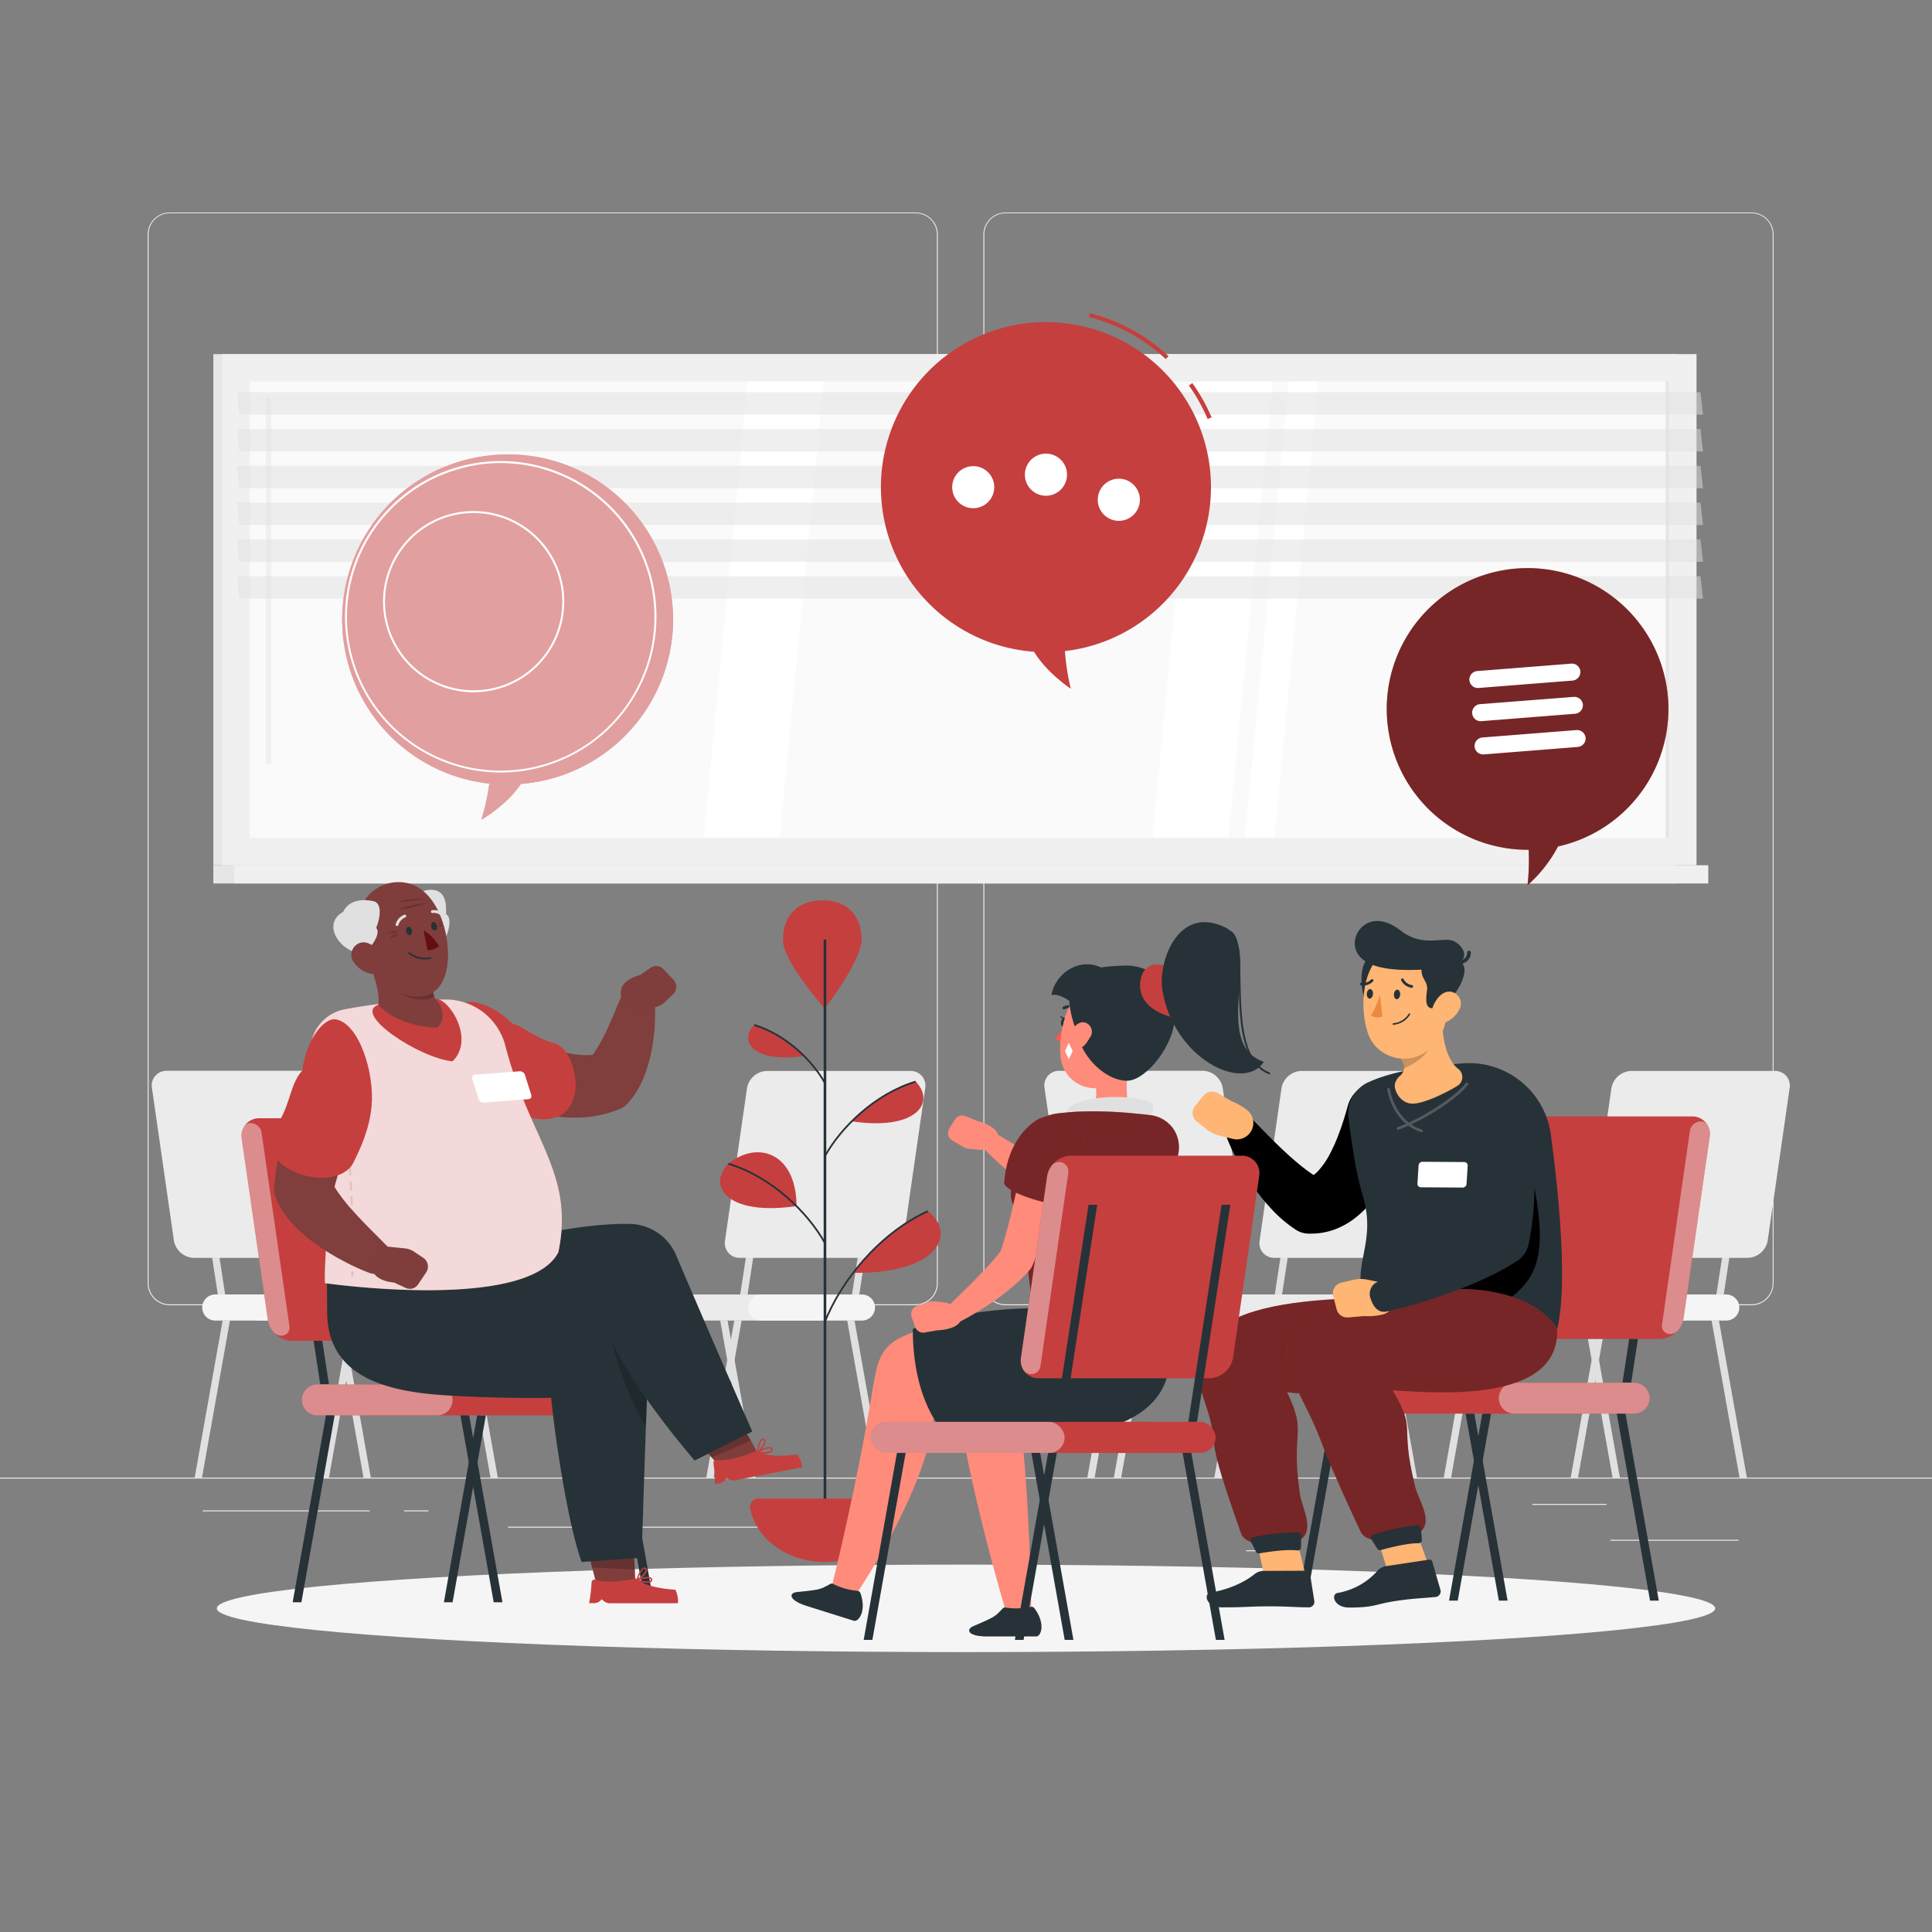 <svg xmlns="http://www.w3.org/2000/svg" viewBox="0 0 500 500"><rect x="0" y="0" width="500" height="500" fill="#808080" stroke="none"/><g id="freepik--background-complete--inject-66"><rect y="382.4" width="500" height="0.25" style="fill:#ebebeb"></rect><rect x="416.78" y="398.49" width="33.12" height="0.25" style="fill:#ebebeb"></rect><rect x="322.53" y="401.21" width="8.69" height="0.25" style="fill:#ebebeb"></rect><rect x="396.59" y="389.21" width="19.19" height="0.25" style="fill:#ebebeb"></rect><rect x="52.46" y="390.89" width="43.19" height="0.25" style="fill:#ebebeb"></rect><rect x="104.56" y="390.89" width="6.33" height="0.25" style="fill:#ebebeb"></rect><rect x="131.47" y="395.11" width="93.68" height="0.25" style="fill:#ebebeb"></rect><path d="M237,337.8H43.91a5.71,5.71,0,0,1-5.7-5.71V60.66A5.71,5.71,0,0,1,43.91,55H237a5.71,5.71,0,0,1,5.71,5.71V332.09A5.71,5.71,0,0,1,237,337.8ZM43.91,55.2a5.46,5.46,0,0,0-5.45,5.46V332.09a5.46,5.46,0,0,0,5.45,5.46H237a5.47,5.47,0,0,0,5.46-5.46V60.66A5.47,5.47,0,0,0,237,55.2Z" style="fill:#ebebeb"></path><path d="M453.31,337.8H260.21a5.72,5.72,0,0,1-5.71-5.71V60.66A5.72,5.72,0,0,1,260.21,55h193.1A5.71,5.71,0,0,1,459,60.66V332.09A5.71,5.71,0,0,1,453.31,337.8ZM260.21,55.2a5.47,5.47,0,0,0-5.46,5.46V332.09a5.47,5.47,0,0,0,5.46,5.46h193.1a5.47,5.47,0,0,0,5.46-5.46V60.66a5.47,5.47,0,0,0-5.46-5.46Z" style="fill:#ebebeb"></path><rect x="55.21" y="91.65" width="378.77" height="132.28" style="fill:#e6e6e6"></rect><rect x="57.58" y="91.65" width="381.48" height="132.28" style="fill:#f0f0f0"></rect><rect x="55.21" y="223.93" width="378.77" height="4.71" style="fill:#e6e6e6"></rect><rect x="60.62" y="223.93" width="381.48" height="4.71" style="fill:#f0f0f0"></rect><rect x="189.28" y="-25.84" width="118.08" height="367.27" transform="translate(406.11 -90.53) rotate(90)" style="fill:#fafafa"></rect><polygon points="298.26 216.83 309.63 98.75 329.31 98.75 317.93 216.83 298.26 216.83" style="fill:#fff"></polygon><polygon points="182.12 216.83 193.49 98.75 213.16 98.75 201.79 216.83 182.12 216.83" style="fill:#fff"></polygon><path d="M69.52,197.85a.7.7,0,0,1-.7-.7V103.53a.7.7,0,0,1,1.4,0v93.62A.7.7,0,0,1,69.52,197.85Z" style="fill:#f0f0f0"></path><polygon points="322.16 216.83 333.53 98.75 341.2 98.75 329.83 216.83 322.16 216.83" style="fill:#fff"></polygon><rect x="372.47" y="157.34" width="118.08" height="0.9" transform="translate(589.3 -273.71) rotate(90)" style="fill:#e6e6e6"></rect><polygon points="440.74 107.31 61.97 107.31 61.31 101.51 440.08 101.51 440.74 107.31" style="fill:#e0e0e0;opacity:0.5"></polygon><polygon points="440.74 116.83 61.97 116.83 61.31 111.04 440.08 111.04 440.74 116.83" style="fill:#e0e0e0;opacity:0.5"></polygon><polygon points="440.74 126.36 61.97 126.36 61.31 120.56 440.08 120.56 440.74 126.36" style="fill:#e0e0e0;opacity:0.5"></polygon><polygon points="440.74 135.88 61.97 135.88 61.31 130.09 440.08 130.09 440.74 135.88" style="fill:#e0e0e0;opacity:0.5"></polygon><polygon points="440.74 145.4 61.97 145.4 61.31 139.61 440.08 139.61 440.74 145.4" style="fill:#e0e0e0;opacity:0.5"></polygon><polygon points="440.74 154.93 61.97 154.93 61.31 149.13 440.08 149.13 440.74 154.93" style="fill:#e0e0e0;opacity:0.5"></polygon><path d="M293.19,341.76h57a3.39,3.39,0,0,0,3.38-3.37h0a3.39,3.39,0,0,0-3.38-3.38h-57a3.39,3.39,0,0,0-3.38,3.38h0A3.39,3.39,0,0,0,293.19,341.76Z" style="fill:#ebebeb"></path><polygon points="358.83 335.01 360.73 335.01 367.96 287.84 366.06 287.84 358.83 335.01" style="fill:#e0e0e0"></polygon><polygon points="329.91 335.01 331.8 335.01 339.03 287.84 337.14 287.84 329.91 335.01" style="fill:#e0e0e0"></polygon><path d="M329.83,325.53H367a5.39,5.39,0,0,0,5.14-4.49l5.67-39.39a3.8,3.8,0,0,0-3.84-4.49H336.79a5.39,5.39,0,0,0-5.14,4.49L326,321A3.81,3.81,0,0,0,329.83,325.53Z" style="fill:#ebebeb"></path><path d="M335.32,341.76h26.07a3.38,3.38,0,0,0,3.37-3.37h0a3.39,3.39,0,0,0-3.37-3.38H335.32a3.38,3.38,0,0,0-3.37,3.38h0A3.38,3.38,0,0,0,335.32,341.76Z" style="fill:#f5f5f5"></path><polygon points="321.13 382.4 323.03 382.4 330.26 341.76 328.36 341.76 321.13 382.4" style="fill:#e0e0e0"></polygon><polygon points="288.27 382.4 290.16 382.4 297.39 341.76 295.5 341.76 288.27 382.4" style="fill:#e0e0e0"></polygon><polygon points="333.85 382.4 331.96 382.4 324.73 341.76 326.62 341.76 333.85 382.4" style="fill:#e0e0e0"></polygon><polygon points="366.72 382.4 364.82 382.4 357.59 341.76 359.49 341.76 366.72 382.4" style="fill:#e0e0e0"></polygon><path d="M123.91,341.76H67a3.39,3.39,0,0,1-3.38-3.37h0A3.39,3.39,0,0,1,67,335h57a3.39,3.39,0,0,1,3.38,3.38h0A3.39,3.39,0,0,1,123.91,341.76Z" style="fill:#ebebeb"></path><polygon points="58.27 335.01 56.37 335.01 49.14 287.84 51.04 287.84 58.27 335.01" style="fill:#e0e0e0"></polygon><polygon points="87.19 335.01 85.3 335.01 78.07 287.84 79.96 287.84 87.19 335.01" style="fill:#e0e0e0"></polygon><path d="M87.28,325.53H50.13A5.39,5.39,0,0,1,45,321l-5.67-39.39a3.8,3.8,0,0,1,3.84-4.49H80.31a5.39,5.39,0,0,1,5.14,4.49L91.12,321A3.81,3.81,0,0,1,87.28,325.53Z" style="fill:#ebebeb"></path><path d="M81.78,341.76H55.71a3.38,3.38,0,0,1-3.37-3.37h0A3.39,3.39,0,0,1,55.71,335H81.78a3.38,3.38,0,0,1,3.37,3.38h0A3.38,3.38,0,0,1,81.78,341.76Z" style="fill:#f5f5f5"></path><polygon points="95.97 382.4 94.07 382.4 86.84 341.76 88.74 341.76 95.97 382.4" style="fill:#e0e0e0"></polygon><polygon points="128.83 382.4 126.94 382.4 119.7 341.76 121.6 341.76 128.83 382.4" style="fill:#e0e0e0"></polygon><polygon points="83.25 382.4 85.14 382.4 92.37 341.76 90.48 341.76 83.25 382.4" style="fill:#e0e0e0"></polygon><polygon points="50.38 382.4 52.28 382.4 59.51 341.76 57.61 341.76 50.38 382.4" style="fill:#e0e0e0"></polygon><path d="M354.93,341.76H298a3.39,3.39,0,0,1-3.38-3.37h0A3.39,3.39,0,0,1,298,335h57a3.39,3.39,0,0,1,3.38,3.38h0A3.39,3.39,0,0,1,354.93,341.76Z" style="fill:#ebebeb"></path><polygon points="289.28 335.01 287.39 335.01 280.16 287.84 282.05 287.84 289.28 335.01" style="fill:#e0e0e0"></polygon><polygon points="318.21 335.01 316.31 335.01 309.08 287.84 310.98 287.84 318.21 335.01" style="fill:#e0e0e0"></polygon><path d="M318.29,325.53H281.15A5.38,5.38,0,0,1,276,321l-5.67-39.39a3.8,3.8,0,0,1,3.84-4.49h37.14a5.38,5.38,0,0,1,5.14,4.49L322.13,321A3.8,3.8,0,0,1,318.29,325.53Z" style="fill:#ebebeb"></path><path d="M312.8,341.76H286.73a3.39,3.39,0,0,1-3.38-3.37h0a3.39,3.39,0,0,1,3.38-3.38H312.8a3.39,3.39,0,0,1,3.37,3.38h0A3.38,3.38,0,0,1,312.8,341.76Z" style="fill:#f5f5f5"></path><polygon points="326.99 382.4 325.09 382.4 317.86 341.76 319.75 341.76 326.99 382.4" style="fill:#e0e0e0"></polygon><polygon points="359.85 382.4 357.95 382.4 350.72 341.76 352.62 341.76 359.85 382.4" style="fill:#e0e0e0"></polygon><polygon points="314.26 382.4 316.16 382.4 323.39 341.76 321.49 341.76 314.26 382.4" style="fill:#e0e0e0"></polygon><polygon points="281.4 382.4 283.29 382.4 290.53 341.76 288.63 341.76 281.4 382.4" style="fill:#e0e0e0"></polygon><path d="M378.56,341.76h57a3.39,3.39,0,0,0,3.38-3.37h0a3.39,3.39,0,0,0-3.38-3.38h-57a3.39,3.39,0,0,0-3.38,3.38h0A3.39,3.39,0,0,0,378.56,341.76Z" style="fill:#ebebeb"></path><polygon points="444.2 335.01 446.1 335.01 453.33 287.84 451.44 287.84 444.2 335.01" style="fill:#e0e0e0"></polygon><polygon points="415.28 335.01 417.17 335.01 424.41 287.84 422.51 287.84 415.28 335.01" style="fill:#e0e0e0"></polygon><path d="M415.2,325.53h37.14a5.39,5.39,0,0,0,5.14-4.49l5.67-39.39a3.8,3.8,0,0,0-3.84-4.49H422.16a5.37,5.37,0,0,0-5.13,4.49L411.35,321A3.81,3.81,0,0,0,415.2,325.53Z" style="fill:#ebebeb"></path><path d="M420.69,341.76h26.07a3.38,3.38,0,0,0,3.37-3.37h0a3.38,3.38,0,0,0-3.37-3.38H420.69a3.39,3.39,0,0,0-3.37,3.38h0A3.38,3.38,0,0,0,420.69,341.76Z" style="fill:#f5f5f5"></path><polygon points="406.5 382.4 408.4 382.4 415.63 341.76 413.74 341.76 406.5 382.4" style="fill:#e0e0e0"></polygon><polygon points="373.64 382.4 375.54 382.4 382.77 341.76 380.87 341.76 373.64 382.4" style="fill:#e0e0e0"></polygon><polygon points="419.23 382.4 417.33 382.4 410.1 341.76 412 341.76 419.23 382.4" style="fill:#e0e0e0"></polygon><polygon points="452.09 382.4 450.19 382.4 442.96 341.76 444.86 341.76 452.09 382.4" style="fill:#e0e0e0"></polygon><path d="M154.85,341.76h57a3.39,3.39,0,0,0,3.38-3.37h0a3.39,3.39,0,0,0-3.38-3.38h-57a3.39,3.39,0,0,0-3.38,3.38h0A3.39,3.39,0,0,0,154.85,341.76Z" style="fill:#ebebeb"></path><polygon points="220.5 335.01 222.39 335.01 229.62 287.84 227.73 287.84 220.5 335.01" style="fill:#e0e0e0"></polygon><polygon points="191.57 335.01 193.47 335.01 200.7 287.84 198.8 287.84 191.57 335.01" style="fill:#e0e0e0"></polygon><path d="M191.49,325.53h37.14a5.39,5.39,0,0,0,5.14-4.49l5.67-39.39a3.8,3.8,0,0,0-3.84-4.49H198.45a5.37,5.37,0,0,0-5.13,4.49L187.64,321A3.81,3.81,0,0,0,191.49,325.53Z" style="fill:#ebebeb"></path><path d="M197,341.76h26.07a3.39,3.39,0,0,0,3.38-3.37h0a3.39,3.39,0,0,0-3.38-3.38H197a3.39,3.39,0,0,0-3.37,3.38h0A3.38,3.38,0,0,0,197,341.76Z" style="fill:#f5f5f5"></path><polygon points="182.79 382.4 184.69 382.4 191.92 341.76 190.03 341.76 182.79 382.4" style="fill:#e0e0e0"></polygon><polygon points="149.93 382.4 151.83 382.4 159.06 341.76 157.16 341.76 149.93 382.4" style="fill:#e0e0e0"></polygon><polygon points="195.52 382.4 193.62 382.4 186.39 341.76 188.29 341.76 195.52 382.4" style="fill:#e0e0e0"></polygon><polygon points="228.38 382.4 226.49 382.4 219.25 341.76 221.15 341.76 228.38 382.4" style="fill:#e0e0e0"></polygon></g><g id="freepik--Shadow--inject-66"><ellipse id="freepik--path--inject-66" cx="250" cy="416.24" rx="193.89" ry="11.32" style="fill:#f5f5f5"></ellipse></g><g id="freepik--Flower--inject-66"><path d="M223,242.82c.2,5.62-9.54,18.18-9.54,18.18s-10.61-11.83-10.81-17.45,2.87-10.29,9.81-10.54S222.83,237.2,223,242.82Z" style="fill:#C53F3F"></path><rect x="213.16" y="243.17" width="0.68" height="149.16" style="fill:#263238"></rect><path d="M196.29,387.83a2.16,2.16,0,0,0-2.14,2.53c1.45,7.86,9.56,13.88,19.35,13.88s17.89-6,19.34-13.88a2.15,2.15,0,0,0-2.13-2.53Z" style="fill:#C53F3F"></path><path d="M208.1,273.28a31.71,31.71,0,0,0-12.93-8C191.09,269.47,195,275.22,208.1,273.28Z" style="fill:#C53F3F"></path><path d="M213.3,280.42c-3.14-5.66-10-12.47-18.19-14.94l.13-.44c8.34,2.5,15.28,9.42,18.46,15.16Z" style="fill:#263238"></path><path d="M206.13,312.13c0-13.5-9.83-17.25-17.65-10.95h0c-5.56,5.75-.3,13.59,17.65,10.95a48.15,48.15,0,0,0-4.24-3.76A48.15,48.15,0,0,1,206.13,312.13Z" style="fill:#C53F3F"></path><path d="M213.3,321.83c-4.29-7.74-13.65-17.06-24.88-20.43l.13-.44c11.36,3.41,20.82,12.82,25.15,20.65Z" style="fill:#263238"></path><path d="M220.42,290.2A40.45,40.45,0,0,1,237,279.92C242.19,285.32,237.25,292.68,220.42,290.2Z" style="fill:#C53F3F"></path><path d="M213.7,299.31l-.4-.22c4.07-7.35,12.94-16.19,23.61-19.39l.13.44C226.5,283.31,217.72,292.05,213.7,299.31Z" style="fill:#263238"></path><path d="M220.78,329.41a52.09,52.09,0,0,1,19.35-16C247.71,319.45,242.68,329.68,220.78,329.41Z" style="fill:#C53F3F"></path><path d="M213.71,342.16l-.43-.16c3.93-10.06,13.72-22.84,26.75-28.75l.19.42C227.31,319.52,217.6,332.2,213.71,342.16Z" style="fill:#263238"></path></g><g id="freepik--character-1--inject-66"><path d="M163.3,366.29H95.47a4,4,0,0,1-4-4h0a4,4,0,0,1,4-4H163.3a4,4,0,0,1,4,4h0A4,4,0,0,1,163.3,366.29Z" style="fill:#C53F3F"></path><polygon points="85.13 358.25 82.88 358.25 74.27 302.07 76.52 302.07 85.13 358.25" style="fill:#263238"></polygon><polygon points="119.58 358.25 117.32 358.25 108.71 302.07 110.97 302.07 119.58 358.25" style="fill:#263238"></polygon><path d="M119.67,347H75.44a6.4,6.4,0,0,1-6.11-5.35l-6.76-46.9a4.54,4.54,0,0,1,4.58-5.35h44.23a6.42,6.42,0,0,1,6.12,5.35l6.75,46.9A4.54,4.54,0,0,1,119.67,347Z" style="fill:#C53F3F"></path><path d="M62.57,294.71l6.76,46.9a6.07,6.07,0,0,0,1.41,3.07c1.62,1.91,4.5.87,4.16-1.46L67.69,293.1c-.34-2.33-3.52-3.36-4.59-1.46A4.9,4.9,0,0,0,62.57,294.71Z" style="fill:#fff;opacity:0.4"></path><path d="M113.13,366.29h-31a4,4,0,0,1-4-4h0a4,4,0,0,1,4-4h31a4,4,0,0,1,4,4h0A4,4,0,0,1,113.13,366.29Z" style="fill:#C53F3F"></path><path d="M113.13,366.29h-31a4,4,0,0,1-4-4h0a4,4,0,0,1,4-4h31a4,4,0,0,1,4,4h0A4,4,0,0,1,113.13,366.29Z" style="fill:#fff;opacity:0.4"></path><polygon points="130.03 414.67 127.77 414.67 119.16 366.29 121.41 366.29 130.03 414.67" style="fill:#263238"></polygon><polygon points="169.16 414.67 166.9 414.67 158.29 366.29 160.55 366.29 169.16 414.67" style="fill:#263238"></polygon><polygon points="114.88 414.67 117.13 414.67 125.74 366.29 123.49 366.29 114.88 414.67" style="fill:#263238"></polygon><polygon points="75.74 414.67 78 414.67 86.61 366.29 84.36 366.29 75.74 414.67" style="fill:#263238"></polygon><polygon points="191.77 368.19 180.62 373.04 187.01 380.5 196.34 376.46 191.77 368.19" style="fill:#7f3e3b"></polygon><polygon points="191.77 368.2 180.61 373.05 184.2 377.23 194.33 372.83 191.77 368.2" style="opacity:0.2"></polygon><path d="M185.05,384.1l1.27-.24a2.29,2.29,0,0,0,1.68-1.38h0l.8.41a2.37,2.37,0,0,0,1.48.21l17.34-3.38a6.85,6.85,0,0,0-1.31-3.3s-7.69,1.07-9.85-.82a.58.58,0,0,0-.6-.12c-1.41.6-7,2.81-10.46,2.36a.7.7,0,0,0-.76.82A38.17,38.17,0,0,1,185.05,384.1Z" style="fill:#C53F3F"></path><path d="M196.14,376.05h-.06a.18.18,0,0,1-.12-.16c-.07-1.13.47-3.21,1.23-3.57a.61.61,0,0,1,.7.14.72.72,0,0,1,.24.57c0,1.09-1.78,2.9-1.86,3A.19.19,0,0,1,196.14,376.05Zm1.31-3.43-.1,0c-.48.23-.95,1.68-1,2.76.58-.64,1.45-1.74,1.44-2.38a.42.42,0,0,0-.13-.3A.27.27,0,0,0,197.45,372.62Z" style="fill:#C53F3F"></path><path d="M197.79,376.18a11.9,11.9,0,0,1-1.68-.13.19.19,0,0,1-.15-.14.2.2,0,0,1,.07-.19c.86-.71,2.87-1.51,3.6-1.1a.63.63,0,0,1,.31.65.81.81,0,0,1-.32.53A3.41,3.41,0,0,1,197.79,376.18Zm-1.16-.44a5.14,5.14,0,0,0,2.77-.24.4.4,0,0,0,.17-.28c0-.18,0-.24-.11-.28C199,374.69,197.54,375.16,196.63,375.74Z" style="fill:#C53F3F"></path><path d="M91.54,333.08l4.78,10c7.05,14.77,24.43,22.2,38.3,16.39,8.1-3.41,16.94-10.58,23-13.86,5.15,11.27,14.78,23.72,22.15,32.37l14.92-7.5c-5.57-12.79-14.25-32.75-19.75-45.72a13.27,13.27,0,0,0-11.59-8C138.51,316.05,91.54,333.08,91.54,333.08Z" style="fill:#263238"></path><polygon points="164.03 400.93 151.88 400.36 154.33 409.88 164.48 410.36 164.03 400.93" style="fill:#7f3e3b"></polygon><polygon points="164.03 400.93 151.87 400.36 153.24 405.69 164.28 406.21 164.03 400.93" style="opacity:0.2"></polygon><path d="M152.46,414.89h1.3a2.31,2.31,0,0,0,1.92-1h0l.7.54a2.27,2.27,0,0,0,1.42.49h17.65a6.81,6.81,0,0,0-.65-3.49s-7.75-.42-9.51-2.69a.54.54,0,0,0-.56-.22c-1.5.31-7.37,1.42-10.72.31a.7.7,0,0,0-.91.66A37.58,37.58,0,0,1,152.46,414.89Z" style="fill:#C53F3F"></path><path d="M164.93,409.11a.19.19,0,0,1-.1,0,.18.18,0,0,1-.08-.18c.15-1.11,1.07-3.06,1.89-3.26a.6.6,0,0,1,.66.26.77.77,0,0,1,.13.61c-.19,1.08-2.31,2.51-2.4,2.57A.17.17,0,0,1,164.93,409.11Zm1.86-3.13h-.06c-.52.13-1.25,1.47-1.53,2.51.7-.51,1.75-1.42,1.87-2.06a.4.4,0,0,0-.07-.32A.24.24,0,0,0,166.79,406Z" style="fill:#C53F3F"></path><path d="M167.56,409.66a9.68,9.68,0,0,1-2.69-.56.18.18,0,0,1-.12-.16.19.19,0,0,1,.09-.18c1-.53,3.11-.93,3.75-.39a.59.59,0,0,1,.18.69.79.79,0,0,1-.42.46A1.89,1.89,0,0,1,167.56,409.66Zm-2.13-.76a5.19,5.19,0,0,0,2.76.29.45.45,0,0,0,.23-.24c.05-.17,0-.25-.06-.3C168,408.31,166.44,408.5,165.43,408.9Z" style="fill:#C53F3F"></path><path d="M84.59,329.12l.08,10.57C84.8,355.28,98,359.81,113.8,361c9.21.68,21.66.89,28.84.75,1.05,10.92,4.46,33.17,7.89,42.49l15.52-1.08c.41-13.23,1-32,1.51-44.44a13.07,13.07,0,0,0-7.44-11.9C136.85,335.34,84.59,329.12,84.59,329.12Z" style="fill:#263238"></path><path d="M158.19,346.92a110.91,110.91,0,0,0,9.22,15.29c-.08,2.18-.16,4.5-.25,6.9-5.49-8.67-9-22.21-9-22.21A0,0,0,0,0,158.19,346.92Z" style="opacity:0.2"></path><path d="M135.23,268.07l1,.51,1.24.62c.85.39,1.71.79,2.58,1.14a43.89,43.89,0,0,0,5.2,1.79,29.06,29.06,0,0,0,5,.89,17.86,17.86,0,0,0,4.49-.22l-3,1.8a9.14,9.14,0,0,0,2.32-2.58,39.15,39.15,0,0,0,2.48-4.41c.81-1.62,1.56-3.33,2.3-5.08l2.2-5.29.11-.25a4.29,4.29,0,0,1,8.23,1.27,46.85,46.85,0,0,1,.1,6.58,51.79,51.79,0,0,1-.76,6.59,38.6,38.6,0,0,1-1.89,6.82,22.67,22.67,0,0,1-4.42,7.34,6,6,0,0,1-2.27,1.53l-.74.27a29.51,29.51,0,0,1-9.08,1.82,36.48,36.48,0,0,1-8.69-.67,44.56,44.56,0,0,1-7.93-2.32c-1.26-.51-2.51-1-3.72-1.65-.61-.31-1.21-.62-1.82-1l-.92-.54-1.06-.65a8.46,8.46,0,0,1,8.26-14.75Z" style="fill:#803e3c"></path><path d="M164.36,262.14,161,258.55c-1.94-4.76,4.62-6.19,4.62-6.19l2.88-2a2.61,2.61,0,0,1,3.31.57l2.35,2.49a2.7,2.7,0,0,1,.16,3.77l-2.19,2.1a5.32,5.32,0,0,1-2.27,1.29Z" style="fill:#7f3e3b"></path><path d="M118,260.86c2.06-2.77,8.37-2.06,14.79,4.2,1.59-.07,5.71,3.66,10.49,4.87s6.35,9.8,5.48,13.23c-.91,3.6-2.71,6-7.17,6.47s-10.33-2.41-15.06-6S114.33,265.77,118,260.86Z" style="fill:#C53F3F"></path><path d="M115.65,258.66A147.3,147.3,0,0,0,89,261.24a10.87,10.87,0,0,0-8.28,13.46c6.58,25,2.86,52.37,3.38,57.38,0,0,52.38,7.54,60.41-8,4.27-20.74-7.55-29.13-13.84-53.88A16,16,0,0,0,115.65,258.66Z" style="fill:#C53F3F"></path><path d="M115.65,258.66A147.3,147.3,0,0,0,89,261.24a10.87,10.87,0,0,0-8.28,13.46c6.58,25,2.86,52.37,3.38,57.38,0,0,52.38,7.54,60.41-8,4.27-20.74-7.55-29.13-13.84-53.88A16,16,0,0,0,115.65,258.66Z" style="fill:#fff;opacity:0.8"></path><g style="opacity:0.2"><path d="M91.11,330.4h0a.24.24,0,0,1-.21-.27q0-.44.09-.93a.25.25,0,0,1,.26-.22.23.23,0,0,1,.21.26c0,.33,0,.65-.09.95A.24.24,0,0,1,91.11,330.4Z" style="fill:#C53F3F"></path><path d="M91.32,327.53h0a.24.24,0,0,1-.22-.25c0-.61,0-1.25,0-1.93a.25.25,0,0,1,.24-.24h0a.25.25,0,0,1,.23.25c0,.68,0,1.33-.06,1.94A.23.23,0,0,1,91.32,327.53Zm.08-3.87a.24.24,0,0,1-.24-.24v-.11c0-.6,0-1.2,0-1.83a.23.23,0,0,1,.23-.24.23.23,0,0,1,.24.24c0,.62,0,1.23,0,1.82v.12A.24.24,0,0,1,91.4,323.66Zm-.05-3.88a.23.23,0,0,1-.23-.23c0-.64,0-1.28-.05-1.94a.24.24,0,0,1,.23-.25h0a.24.24,0,0,1,.24.24c0,.66,0,1.3,0,1.94a.23.23,0,0,1-.23.24Zm-.11-3.87a.24.24,0,0,1-.24-.23c0-.64,0-1.29-.08-1.94a.25.25,0,0,1,.23-.25h0a.24.24,0,0,1,.24.23c0,.66,0,1.3.08,1.94a.25.25,0,0,1-.23.25ZM91.07,312a.23.23,0,0,1-.23-.22c0-.64-.07-1.29-.1-1.94a.24.24,0,0,1,.22-.25h0a.25.25,0,0,1,.24.23l.09,1.93a.23.23,0,0,1-.22.25Zm-.2-3.87a.25.25,0,0,1-.24-.22c0-.64-.07-1.29-.11-1.94a.24.24,0,0,1,.48,0c0,.65.07,1.3.11,1.94a.24.24,0,0,1-.22.25Zm-.23-3.86a.24.24,0,0,1-.24-.23c0-.64-.08-1.29-.13-1.93a.23.23,0,0,1,.23-.25.23.23,0,0,1,.25.22c0,.64.08,1.29.13,1.93a.24.24,0,0,1-.23.25Zm-.26-3.87a.24.24,0,0,1-.24-.23c0-.64-.09-1.29-.14-1.93a.24.24,0,0,1,.48,0c0,.64.09,1.28.14,1.93a.25.25,0,0,1-.23.26Zm-.29-3.87a.23.23,0,0,1-.23-.22l-.15-1.93a.24.24,0,1,1,.47,0l.15,1.93a.24.24,0,0,1-.22.26Zm-.3-3.86a.24.24,0,0,1-.24-.22l-.16-1.93a.24.24,0,0,1,.21-.26.23.23,0,0,1,.26.22l.16,1.93a.24.24,0,0,1-.21.26Zm-.33-3.87a.23.23,0,0,1-.24-.21c-.06-.66-.12-1.3-.18-1.93a.24.24,0,0,1,.48-.05c.06.64.12,1.28.17,1.94a.23.23,0,0,1-.21.25ZM89.1,285a.25.25,0,0,1-.24-.21c-.06-.66-.12-1.31-.19-1.93a.24.24,0,0,1,.22-.26.23.23,0,0,1,.26.21c.06.63.13,1.27.19,1.93a.24.24,0,0,1-.22.26Zm-.38-3.85a.23.23,0,0,1-.24-.22q-.11-1-.21-1.92a.25.25,0,0,1,.21-.27.24.24,0,0,1,.26.22c.07.6.14,1.25.21,1.92a.24.24,0,0,1-.21.27Z" style="fill:#C53F3F"></path><path d="M88.28,277.27a.23.23,0,0,1-.23-.18l-.11-.95a.24.24,0,0,1,.47-.05l.11.89a.26.26,0,0,1-.2.29Z" style="fill:#C53F3F"></path></g><path d="M94.62,285.87l-1.19,2.7-1.23,2.86c-.82,1.92-1.58,3.86-2.34,5.78s-1.41,3.88-2.06,5.8-1.17,3.85-1.65,5.76l-.28-3.49a1.16,1.16,0,0,1,.08.47,5.4,5.4,0,0,1,.33.82,15.47,15.47,0,0,0,1.21,2,44.08,44.08,0,0,0,3.6,4.51c1.35,1.54,2.81,3.07,4.32,4.6L100,322.3l.14.14a4.28,4.28,0,0,1-4.52,7,59.47,59.47,0,0,1-6.58-3,63.57,63.57,0,0,1-6.23-3.72,42.57,42.57,0,0,1-6-4.87,30.56,30.56,0,0,1-2.89-3.28c-.48-.67-.94-1.37-1.37-2.07-.44-.86-.84-1.74-1.22-2.63a5.11,5.11,0,0,1-.38-2.48l.1-1A67.53,67.53,0,0,1,72.13,299,72.84,72.84,0,0,1,74,291.81c.7-2.35,1.52-4.63,2.42-6.89.46-1.12.92-2.25,1.44-3.36.26-.55.51-1.11.79-1.66l.91-1.76a8.48,8.48,0,0,1,15.3,7.28Z" style="fill:#803e3c"></path><path d="M98.07,324l-1.69,2.59c-1.11,5,5.59,5.33,5.59,5.33l3.17,1.46a2.59,2.59,0,0,0,3.16-1.11l1.9-2.85a2.71,2.71,0,0,0-.46-3.75l-2.52-1.7a5.27,5.27,0,0,0-2.45-.89l-3.91-.4A3,3,0,0,0,98.07,324Z" style="fill:#7f3e3b"></path><path d="M87,263.83c-3.39-.63-8,5.94-8.72,13.2-2.88,3-3.15,7.93-5.51,12.26C68,298.17,72,301.1,75.15,302.76,81.87,306.32,89.4,305,91.4,301s4.15-8.7,4.75-14.57C97,277.79,93,265,87,263.83Z" style="fill:#C53F3F"></path><path d="M136.82,284.46l-11.67.89a1.39,1.39,0,0,1-1.31-1l-1.61-5.09a.8.8,0,0,1,.65-1.12l11.68-.9a1.38,1.38,0,0,1,1.31,1l1.6,5.08A.8.8,0,0,1,136.82,284.46Z" style="fill:#fff"></path><path d="M116.06,261.36a6.84,6.84,0,0,0-3.44-2.88,6.35,6.35,0,0,1-.37-4.24l-16.2-4.09c1.6,5.18,2.86,9.27,1.07,11.94,3.24,1.71,9,5,15.26,5.35C117.08,267.69,117.21,263.5,116.06,261.36Z" style="fill:#7f3e3b"></path><path d="M112.15,254.74l-12,0c4,3.76,9.72,4.91,12.2,3.13A6.32,6.32,0,0,1,112.15,254.74Z" style="opacity:0.2"></path><path d="M114.43,244.14c2-2.79,2.54-6.94,1-7.51.13-2.82-.21-5.78-3-6.27a5.54,5.54,0,0,0-6.51,5.33C101.9,240.32,108.32,245.69,114.43,244.14Z" style="fill:#e0e0e0"></path><path d="M93,241.62c2,7.37,3.47,12.34,8.43,14.62,9.88,4.53,14.23-.59,14.51-8.42.25-7-3-17.93-10.92-19.36A10.52,10.52,0,0,0,93,241.62Z" style="fill:#7f3e3b"></path><path d="M110.24,248.29a7.08,7.08,0,0,0,1.24-.17.2.2,0,0,0,.15-.26.25.25,0,0,0-.28-.17,6.29,6.29,0,0,1-5.32-1.21.23.23,0,0,0-.31,0,.21.21,0,0,0,0,.31A6.58,6.58,0,0,0,110.24,248.29Z" style="fill:#263238"></path><path d="M93.79,246.85c2.89-1.91,4.78-5.63,3.56-6.7,1.1-2.59,1.56-6.36-.61-6.9s-6.33-.72-7.95,2.76C83.35,238.94,87.52,246.19,93.79,246.85Z" style="fill:#e0e0e0"></path><path d="M103.09,241.08a3.5,3.5,0,0,0-2.65.41A6.85,6.85,0,0,0,103.09,241.08Z" style="opacity:0.2"></path><path d="M103.15,241.72a2.9,2.9,0,0,0-2.24,1A5.79,5.79,0,0,0,103.15,241.72Z" style="opacity:0.2"></path><path d="M113.4,239.11s.54-.8,1-.45A1.48,1.48,0,0,1,113.4,239.11Z" style="opacity:0.2"></path><path d="M113.58,239.69s.43-.71.82-.12A.71.71,0,0,1,113.58,239.69Z" style="opacity:0.2"></path><path d="M109.67,232.64a21.63,21.63,0,0,0-6.69.8A60.42,60.42,0,0,0,109.67,232.64Z" style="opacity:0.2"></path><path d="M110.66,233.71s-5.14.33-7.57,1.76A42.2,42.2,0,0,0,110.66,233.71Z" style="opacity:0.2"></path><path d="M91.68,249.21a7.16,7.16,0,0,0,4.73,2.86c2.51.36,3.46-2,2.51-4.18-.87-2-3.22-4.57-5.62-3.91A3.27,3.27,0,0,0,91.68,249.21Z" style="fill:#7f3e3b"></path><path d="M105.15,241.08c.12.61.55,1,.94.95s.62-.65.5-1.25-.54-1-.94-.95S105,240.47,105.15,241.08Z" style="fill:#263238"></path><path d="M111.62,239.86c.12.61.54,1,.94.95s.62-.64.5-1.25-.55-1-.94-.95S111.49,239.25,111.62,239.86Z" style="fill:#263238"></path><path d="M109.62,240.77l1,5.12a4.45,4.45,0,0,0,3-1A10.79,10.79,0,0,0,109.62,240.77Z" style="fill:#630f0f"></path><path d="M102.83,239.64a.41.41,0,0,1-.19,0,.36.36,0,0,1-.24-.45,3.66,3.66,0,0,1,2.27-2.46.36.36,0,0,1,.45.25.37.37,0,0,1-.25.45h0a2.94,2.94,0,0,0-1.77,2A.37.37,0,0,1,102.83,239.64Z" style="fill:#e0e0e0"></path><path d="M114.75,237.31a.37.37,0,0,1-.33-.1,2.85,2.85,0,0,0-2.46-.92.36.36,0,0,1-.43-.29.38.38,0,0,1,.29-.43A3.61,3.61,0,0,1,115,236.7a.36.36,0,0,1,0,.51A.32.32,0,0,1,114.75,237.31Z" style="fill:#e0e0e0"></path><path d="M117.11,274.67c-8.55-.83-25.88-12.22-19.21-14.64,4.28,4.71,12,5.94,15.33,5.94,1.24-1.18,2.42-4.52-.61-7.49C116.1,258.18,123.07,268.88,117.11,274.67Z" style="fill:#C53F3F"></path></g><g id="freepik--character-3--inject-66"><path d="M341.73,365.85h67.83a4,4,0,0,0,4-4h0a4,4,0,0,0-4-4H341.73a4,4,0,0,0-4,4h0A4,4,0,0,0,341.73,365.85Z" style="fill:#C53F3F"></path><polygon points="419.9 357.82 422.16 357.82 430.77 301.64 428.51 301.64 419.9 357.82" style="fill:#263238"></polygon><polygon points="385.45 357.82 387.71 357.82 396.32 301.64 394.07 301.64 385.45 357.82" style="fill:#263238"></polygon><path d="M385.36,346.53h44.23a6.42,6.42,0,0,0,6.12-5.35l6.75-46.9a4.54,4.54,0,0,0-4.58-5.35H393.65a6.4,6.4,0,0,0-6.11,5.35l-6.76,46.9A4.54,4.54,0,0,0,385.36,346.53Z" style="fill:#C53F3F"></path><path d="M442.46,294.28l-6.75,46.9a6.17,6.17,0,0,1-1.42,3.07c-1.62,1.91-4.5.87-4.16-1.46l7.22-50.12c.33-2.33,3.51-3.37,4.58-1.46A4.84,4.84,0,0,1,442.46,294.28Z" style="fill:#fff;opacity:0.4"></path><path d="M391.9,365.85h31a4,4,0,0,0,4-4h0a4,4,0,0,0-4-4h-31a4,4,0,0,0-4,4h0A4,4,0,0,0,391.9,365.85Z" style="fill:#C53F3F"></path><path d="M391.9,365.85h31a4,4,0,0,0,4-4h0a4,4,0,0,0-4-4h-31a4,4,0,0,0-4,4h0A4,4,0,0,0,391.9,365.85Z" style="fill:#fff;opacity:0.4"></path><polygon points="375.01 414.24 377.26 414.24 385.88 365.86 383.62 365.86 375.01 414.24" style="fill:#263238"></polygon><polygon points="335.88 414.24 338.13 414.24 346.74 365.86 344.49 365.86 335.88 414.24" style="fill:#263238"></polygon><polygon points="390.16 414.24 387.9 414.24 379.29 365.86 381.55 365.86 390.16 414.24" style="fill:#263238"></polygon><polygon points="429.29 414.24 427.03 414.24 418.42 365.86 420.68 365.86 429.29 414.24" style="fill:#263238"></polygon><path d="M353.85,259.93c2.42,3.17,3.68,2.34,5.31-1.66,1-2.57,3.88-1.44,4.55-6,.27-1.89-5.72-5.53-9-4.55S352,257.46,353.85,259.93Z" style="fill:#263238"></path><path d="M358.85,280.54a8.07,8.07,0,0,0-10,5.53l-.16.54-.42,1.47-.49,1.62c-.35,1.08-.7,2.16-1.1,3.21a46.55,46.55,0,0,1-2.59,5.9,20.1,20.1,0,0,1-3,4.28,7.46,7.46,0,0,1-1.12,1c-.6-.39-1.21-.8-1.82-1.26a61.18,61.18,0,0,1-4.72-3.94c-1.59-1.42-3.14-2.94-4.7-4.5s-3.12-3.2-4.61-4.7l-.18-.18a4.07,4.07,0,0,0-6.68,4.32,57.64,57.64,0,0,0,3.09,6.69,68.39,68.39,0,0,0,3.84,6.3,51.83,51.83,0,0,0,4.8,6,33.76,33.76,0,0,0,6.45,5.49,6.19,6.19,0,0,0,3.21.95h.6a17.56,17.56,0,0,0,6.6-1.25,20.16,20.16,0,0,0,5.31-3.15,30.78,30.78,0,0,0,6.73-7.9,49.15,49.15,0,0,0,4-8.23c.53-1.39,1-2.77,1.43-4.18.21-.71.42-1.42.6-2.14l.26-1.09.27-1.23A8.1,8.1,0,0,0,358.85,280.54Z"></path><path d="M309.71,290.24l2.52,2a8.85,8.85,0,0,0,3.4,1.66l3.45.85a4.26,4.26,0,0,0,4.32-1.45h0a4.24,4.24,0,0,0-.48-5.88,16.74,16.74,0,0,0-4.26-2.47l-3.53-2.07a2.84,2.84,0,0,0-3.62.64l-2.22,2.69A2.84,2.84,0,0,0,309.71,290.24Z" style="fill:#ffb573"></path><path d="M378.46,275.2c-8.27.67-17.57,1.72-24.58,5A8.9,8.9,0,0,0,349,289.5c1.05,7.82,1.87,13.88,3.78,20.32,4.13,14-5.88,20.13,3.43,30.95,4.08,4.63,29.09,9,46.8,3.17,2.3-9.57,1.22-28.9-1.64-50.22A21.38,21.38,0,0,0,378.46,275.2Z" style="fill:#263238"></path><path d="M396.46,304.08c4.61,21.63,1.14,27.38-7.78,33.41-12.52,1.94-17.54-3.23-17.54-3.23Z"></path><path d="M367.69,307.27l10.85.07a1,1,0,0,0,1-.95l.29-4.65a.89.89,0,0,0-.85-1l-10.85-.07a1,1,0,0,0-1,.95l-.29,4.65A.88.88,0,0,0,367.69,307.27Z" style="fill:#fff"></path><g style="opacity:0.2"><path d="M361.82,292.4a.37.37,0,0,1-.34-.23.37.37,0,0,1,.22-.46c6.15-2.18,14.89-7.81,17.63-11.37a.36.36,0,1,1,.57.43c-3.14,4.07-12.23,9.58-18,11.61A.25.25,0,0,1,361.82,292.4Z" style="fill:#fff"></path><path d="M367.91,293l-.11,0c-5.85-1.81-8.27-7.78-8.78-11a.35.35,0,0,1,.3-.41.35.35,0,0,1,.4.3c.49,3.08,2.78,8.74,8.29,10.45a.35.35,0,0,1,.24.44A.36.36,0,0,1,367.91,293Z" style="fill:#fff"></path></g><path d="M373.3,263.84c-.16,4.12.93,10.39,4.08,12.77a2.66,2.66,0,0,1-.18,4.39c-2.29,1.46-8.52,4.63-11.63,4.63s-4.91-3.44-4.56-5.13a3.94,3.94,0,0,1,1.3-2.06c2.1-1.91.56-3.88-.3-5.31Z" style="fill:#ffb573"></path><path d="M369.91,269.58a6.49,6.49,0,0,0-.26-.74L362,273.13a6.4,6.4,0,0,1,1.36,3.32C367.21,274.9,370.6,271.94,369.91,269.58Z" style="opacity:0.2"></path><path d="M323.13,392.86c1.26-1.32,9.45-3.83,9.45-3.83a160.88,160.88,0,0,1,5.29,18.78l-10.58,1.06S325.55,398.15,323.13,392.86Z" style="fill:#ffb573"></path><path d="M373,335.6c-30.6.43-70.87-1.21-61.38,26.68,4.06,11.94.65,7.88,5.4,22.33,2,6.23,2.74,8.06,4.22,12.38,1.62,3.86,11.36,3.14,15,1.63,4.32-2.3.66-8.51.16-12-2.46-17.07,2.05-15.14-3.31-26.33,9.76,1.42,40.88.43,45-16.35C378,343.94,383.64,337.25,373,335.6Z" style="fill:#C53F3F"></path><path d="M373,335.6c-30.6.43-70.87-1.21-61.38,26.68,4.06,11.94.65,7.88,5.4,22.33,2,6.23,2.74,8.06,4.22,12.38,1.62,3.86,11.36,3.14,15,1.63,4.32-2.3.66-8.51.16-12-2.46-17.07,2.05-15.14-3.31-26.33,9.76,1.42,40.88.43,45-16.35C378,343.94,383.64,337.25,373,335.6Z" style="opacity:0.4"></path><path d="M323.73,399l1.31,2.58a.79.79,0,0,0,.86.43c1.73-.3,6.9-1.13,9.9-.76a.8.8,0,0,0,.89-.75c.06-1,.05-2.34,0-3.16a.81.81,0,0,0-.81-.79,58.63,58.63,0,0,0-11.64,1.29A.82.82,0,0,0,323.73,399Z" style="fill:#263238"></path><path d="M340.17,414.51,339,407.07a.74.74,0,0,0-.78-.57l-10.85.05a4,4,0,0,0-2.47.66c-2.44,2-6.23,4-11.73,5-1.74.34-1,3.79,3.08,3.77,6.75,0,6.47-.24,12.22-.26,4.92,0,6.15.22,10.06.26A1.47,1.47,0,0,0,340.17,414.51Z" style="fill:#263238"></path><path d="M374.58,254c0,7.5.38,11.86-3.25,16.16-5.46,6.47-15.11,4.24-17.4-3-2.06-6.48-1.7-17.66,5.6-21.55S374.59,246.51,374.58,254Z" style="fill:#ffb573"></path><path d="M360.75,257.31c-.05.68.27,1.25.71,1.28s.85-.49.9-1.17-.27-1.26-.71-1.29S360.8,256.63,360.75,257.31Z" style="fill:#263238"></path><path d="M353.73,257.15c-.06.68.26,1.26.7,1.29s.85-.5.9-1.18-.26-1.25-.7-1.28S353.78,256.47,353.73,257.15Z" style="fill:#263238"></path><path d="M373.06,260.35c-3.69,1.52-4.36.17-3.74-4.11.39-2.74-2.63-3.2-.9-7.49.72-1.76,7.73-1.9,10,.58S375.94,259.17,373.06,260.35Z" style="fill:#263238"></path><path d="M371.53,250.7c-8.44.73-19.28.77-20.8-5.43-1-4.2,4.06-10.49,11.86-4.37,5.43,4.24,10.7,1.62,13.35,2.53C378.35,244.26,383,249.7,371.53,250.7Z" style="fill:#263238"></path><path d="M377,249.62a6.67,6.67,0,0,1-1.15-.11.47.47,0,1,1,.17-.93,3.48,3.48,0,0,0,3-.54,1.91,1.91,0,0,0,.69-1.52.46.46,0,0,1,.46-.48h0a.46.46,0,0,1,.47.46,2.78,2.78,0,0,1-1,2.26A3.89,3.89,0,0,1,377,249.62Z" style="fill:#263238"></path><path d="M361.71,265a5.85,5.85,0,0,1-1.09.21.19.19,0,0,1-.21-.17.19.19,0,0,1,.17-.22,5.24,5.24,0,0,0,4-2.45.19.19,0,0,1,.26-.09.2.2,0,0,1,.08.26A5.33,5.33,0,0,1,361.71,265Z" style="fill:#263238"></path><path d="M362.91,253.22a.33.33,0,0,1,.34.18,2.84,2.84,0,0,0,2.06,1.52.36.36,0,1,1-.06.71,3.55,3.55,0,0,1-2.62-1.89.35.35,0,0,1,.14-.48A.25.25,0,0,1,362.91,253.22Z" style="fill:#263238"></path><path d="M355.12,253.39a.31.31,0,0,1,.21.11.35.35,0,0,1,0,.5,3.5,3.5,0,0,1-3.09,1,.35.35,0,0,1-.26-.42.36.36,0,0,1,.43-.27,2.76,2.76,0,0,0,2.43-.8A.39.39,0,0,1,355.12,253.39Z" style="fill:#263238"></path><path d="M377.64,261.32a7,7,0,0,1-4,3.42c-2.32.72-3.55-1.34-3-3.56.52-2,2.36-4.79,4.72-4.54A3.11,3.11,0,0,1,377.64,261.32Z" style="fill:#ffb573"></path><path d="M357.14,257.39a21.51,21.51,0,0,1-2.35,5.45,3.54,3.54,0,0,0,2.95.26Z" style="fill:#ed893e"></path><path d="M353.69,392.29c1.12-1.44,9-4.77,9-4.77a162.38,162.38,0,0,1,7.16,18.15l-10.42,2.12S356.63,397.31,353.69,392.29Z" style="fill:#ffb573"></path><path d="M376.92,333.55c-30.07,2.05-53.33,2.11-40.06,28.41,5.68,11.25,3.73,8.84,9.91,22.74,2.66,6,3.54,7.74,5.46,11.88,2,3.68,11.62,2,15,.12,4.07-2.73-.2-8.54-1-12-4.17-16.73.56-14.22-5.82-24.87,9.85.51,43.46,3.82,42.56-15.93C403,343.94,398.07,333.55,376.92,333.55Z" style="fill:#C53F3F"></path><path d="M376.92,333.55c-30.07,2.05-53.33,2.11-40.06,28.41,5.68,11.25,3.73,8.84,9.91,22.74,2.66,6,3.54,7.74,5.46,11.88,2,3.68,11.62,2,15,.12,4.07-2.73-.2-8.54-1-12-4.17-16.73.56-14.22-5.82-24.87,9.85.51,43.46,3.82,42.56-15.93C403,343.94,398.07,333.55,376.92,333.55Z" style="opacity:0.4"></path><path d="M354.91,398.37l1.56,2.44a.81.81,0,0,0,.9.34c1.7-.47,6.75-1.82,9.78-1.76a.8.8,0,0,0,.81-.84c0-1-.19-2.32-.29-3.14a.81.81,0,0,0-.88-.71,58.38,58.38,0,0,0-11.45,2.47A.81.81,0,0,0,354.91,398.37Z" style="fill:#263238"></path><path d="M372.83,411.62l-2.17-7.53a.72.72,0,0,0-.85-.45l-10.73,1.62a4,4,0,0,0-2.35,1,17.9,17.9,0,0,1-10.58,6c-1.74.34-1,3.79,3.08,3.77,6.74,0,6.45-.88,12.14-1.72,4.31-.63,6.13-.65,10-1A1.48,1.48,0,0,0,372.83,411.62Z" style="fill:#263238"></path><path d="M347.16,331.94l3.13-.73a8.81,8.81,0,0,1,3.79,0l3.47.71a4.27,4.27,0,0,1,3.29,3.15h0a4.23,4.23,0,0,1-2.95,5.11,16.43,16.43,0,0,1-4.9.42l-4.08.35a2.85,2.85,0,0,1-3-2.12l-.86-3.38A2.84,2.84,0,0,1,347.16,331.94Z" style="fill:#ffb573"></path><path d="M396.8,295.71c-.21-2.8-.46-5.48-.89-8.37a8.09,8.09,0,0,0-16.06,1.91v.12l.66,7.6c.23,2.56.42,5.13.59,7.66.08,1.27.15,2.53.2,3.78s.11,2.5.12,3.72c0,1.51,0,3,0,4.44-1.13.8-2.33,1.61-3.55,2.4-2.28,1.46-4.65,2.94-7.07,4.36s-4.87,2.87-7.33,4.3-5,2.88-7.38,4.35l-.07,0a3.47,3.47,0,0,0-1.25,4.25c.69,2.13,2.05,3.66,4.23,3.18,2.95-.65,5.76-1.44,8.6-2.29s5.63-1.8,8.42-2.84,5.58-2.14,8.35-3.46a60.71,60.71,0,0,0,8.47-4.64,6.54,6.54,0,0,0,2.7-4l.13-.6a64.68,64.68,0,0,0,1.23-9c.23-2.9.27-5.72.26-8.54S397,298.48,396.8,295.71Z" style="fill:#263238"></path></g><g id="freepik--character-2--inject-66"><path d="M258.37,294c-.43-2.76-5.5-3.92-5.5-3.92l-3-1.23a2.21,2.21,0,0,0-2.74.89l-1.45,2.33a2.23,2.23,0,0,0,.76,3.09l2.75,1.62a3.93,3.93,0,0,0,1.6.53l2.3.24a5.13,5.13,0,0,0,4.92-2.45l.14-.22A1.35,1.35,0,0,0,258.37,294Z" style="fill:#ff8b7b"></path><path d="M292.76,272.2c-1.1,4.8-2.32,13.6.95,16.92a35.85,35.85,0,0,0-16.83,8.62c-3.19-6.4,1.84-9.09,1.84-9.09,5.42-1.11,5.41-5.11,4.59-8.88Z" style="fill:#ff8b7b"></path><path d="M275.81,293.14c1.67-5.1-2.35-6.12,4.53-8.22,5.38-1.65,15.4-1.2,17.68.62,1.27,1-.67,4.09-.67,4.09Z" style="fill:#e0e0e0"></path><path d="M301.13,297.83l-.34.42-.29.36-.58.66c-.38.43-.78.83-1.17,1.24-.79.79-1.6,1.55-2.44,2.29a42.06,42.06,0,0,1-5.33,4c-.93.61-1.91,1.14-2.87,1.69s-2,1-3,1.45a42.31,42.31,0,0,1-6.33,2.2l-.28.07a3.24,3.24,0,0,1-1.23.11,13.73,13.73,0,0,1-4.36-1.17,29.86,29.86,0,0,1-3.2-1.65,57.73,57.73,0,0,1-5.51-3.74q-2.58-2-5-4.11c-1.59-1.44-3.13-2.87-4.64-4.45a2.49,2.49,0,0,1,3.07-3.87l.05,0c1.75,1,3.52,2.11,5.29,3.11s3.54,2,5.3,3,3.53,1.85,5.25,2.61A22.57,22.57,0,0,0,276,303a5.8,5.8,0,0,0,1.68.32l-1.51.18A40.75,40.75,0,0,0,281,301.3a41.21,41.21,0,0,0,4.52-2.78,45.9,45.9,0,0,0,4.18-3.3c.67-.58,1.31-1.18,1.93-1.8l.9-.93.42-.45.34-.37.27-.3a5,5,0,0,1,7.59,6.46Z" style="fill:#ff8b7b"></path><path d="M263.75,299.55c0,3.25-5.32,10.59.86,15.14.54,6.58,1.27,13.06,2.68,23.87l33,1c-3.15-12-.44-19.93,4.59-40.7a8.34,8.34,0,0,0-7-10.24c-1.31-.17-2.71-.33-4.13-.44a104.32,104.32,0,0,0-15-.48c-1.62.1-3.3.25-4.9.43A11.32,11.32,0,0,0,263.75,299.55Z" style="fill:#C53F3F"></path><path d="M263.75,299.55c0,3.25-5.32,10.59.86,15.14.54,6.58,1.27,13.06,2.68,23.87l33,1c-3.15-12-.44-19.93,4.59-40.7a8.34,8.34,0,0,0-7-10.24c-1.31-.17-2.71-.33-4.13-.44a104.32,104.32,0,0,0-15-.48c-1.62.1-3.3.25-4.9.43A11.32,11.32,0,0,0,263.75,299.55Z" style="opacity:0.4"></path><path d="M276,264.68c-.09.59-.49,1-.88,1s-.63-.6-.53-1.2.49-1,.88-1S276.14,264.08,276,264.68Z" style="fill:#263238"></path><path d="M275.68,263.54l-1.37-.64S274.86,264.14,275.68,263.54Z" style="fill:#263238"></path><path d="M275.7,265.25a16.23,16.23,0,0,1-2.74,3.48,2.58,2.58,0,0,0,2.07.74Z" style="fill:#ff5652"></path><path d="M275.19,261.19a.32.32,0,0,1-.2-.18.34.34,0,0,1,.16-.47,3.51,3.51,0,0,1,3.25,0,.37.37,0,0,1,.12.49.35.35,0,0,1-.48.12,2.84,2.84,0,0,0-2.57.06A.34.34,0,0,1,275.19,261.19Z" style="fill:#263238"></path><path d="M296.13,265.87c-1.61,7.28-2.14,10.39-6.38,13.59-6.38,4.8-14.79,1.24-15.34-6.37-.5-6.85,2.22-17.6,9.75-19.4S297.75,258.59,296.13,265.87Z" style="fill:#ff8b7b"></path><path d="M278.84,267.52c1.37,6.79,8,12.38,13,12.17S304.21,270,304,262.9s-5.18-13.37-13.29-13S272.23,250.73,278.84,267.52Z" style="fill:#263238"></path><path d="M288,252.61c-6.16-6.37-14.7-1.82-15.89,4.9,3.59-.7,6.57,4.34,11.23,4.06C288.68,261.25,291.42,256.17,288,252.61Z" style="fill:#263238"></path><path d="M295.12,253.94c.84-6.06,7-4.9,9.51-1.75s3.64,12.8-2.52,10.71S294.7,257,295.12,253.94Z" style="fill:#C53F3F"></path><path d="M300.8,256.1c-1.1-6.91,3.89-21.94,16.15-16.16,10.14,4.78-3.8,30.24,10.14,34.86C321.8,282.87,303.65,274,300.8,256.1Z" style="fill:#263238"></path><path d="M328.47,278l-.09,0c-7.43-2.95-7.64-14.6-7.81-24-.12-6.09-.21-11.35-2.2-12.62a2.6,2.6,0,0,0-2.54.07.23.23,0,0,1-.31-.12.25.25,0,0,1,.12-.32,3.09,3.09,0,0,1,3,0c2.2,1.41,2.3,6.79,2.41,13,.17,9.23.38,20.71,7.51,23.54a.24.24,0,0,1,.14.31A.25.25,0,0,1,328.47,278Z" style="fill:#263238"></path><path d="M282.08,268.5c-1,1.64-1.45,2.35-2.72,2.79a2.19,2.19,0,0,1-2.9-2.79c.52-1.7,2.14-4.1,4-3.93A2.46,2.46,0,0,1,282.08,268.5Z" style="fill:#ff8b7b"></path><polygon points="277.61 272.02 276.61 274.15 275.61 272.02 276.61 269.9 277.61 272.02" style="fill:#fff"></polygon><path d="M279.65,339.08s-27.81-1.43-46.13,6.86c-5.7,2.58-6.58,6.89-7.59,13.06-4.21,25.91-10.76,52-10.76,52l6.24,1.85s23.27-34.19,20.08-52.74c43.19,9.16,56.85-5.19,56.85-5.19Z" style="fill:#ff8b7b"></path><path d="M215.47,409.85c-.35-.11-.64.1-.95.27-2.26,1.22-2.25,1.29-8.33,1.91-2,.21-2.26,2.07,2.68,3.62l12.1,3.8c1.19.37,3.36-2.46,1.71-7.15a.89.89,0,0,0-.77-.58A17.91,17.91,0,0,1,215.47,409.85Z" style="fill:#263238"></path><path d="M296,341.36s-22.12-3.69-40.42,4.52a14.06,14.06,0,0,0-8.19,14.81c3.72,26,13,56.53,13,56.53l6.51-.1s-.48-36.3-3.67-54.85c3.68,1.2,9.95,1.23,13.2,1.08,12-.57,21.8-3.81,20.31-15.72Z" style="fill:#ff8b7b"></path><path d="M260.06,416c-.36,0-.57.28-.82.54-1.78,1.85-1.76,1.9-7.38,4.33-1.88.81-1.53,2.64,3.65,2.64h12.68c1.24,0,2.47-3.36-.51-7.33a.88.88,0,0,0-.91-.32A18.17,18.17,0,0,1,260.06,416Z" style="fill:#263238"></path><path d="M267.29,338.56s-17.7-.11-31.06,5.38c0,18.83,7.81,26.37,7.81,26.37s72.72,12.78,56.25-30.71C291.76,337,267.48,337.79,267.29,338.56Z" style="fill:#263238"></path><path d="M248.7,341.63c-1,2.61-6.2,2.66-6.2,2.66l-3.17.57a2.24,2.24,0,0,1-2.5-1.45l-.91-2.59a2.24,2.24,0,0,1,1.4-2.86l3-1a4.14,4.14,0,0,1,1.68-.17l2.3.26a5.16,5.16,0,0,1,4.29,3.43l.08.25A1.33,1.33,0,0,1,248.7,341.63Z" style="fill:#ff8b7b"></path><path d="M275.08,299.11c-.38,2.47-.87,4.8-1.37,7.18s-1.07,4.73-1.71,7.08a100.51,100.51,0,0,1-4.78,14.06l-.13.29a3,3,0,0,1-.44.73,35.77,35.77,0,0,1-4.36,4.35c-1.47,1.29-3,2.43-4.54,3.54s-3.12,2.13-4.72,3.11-3.21,1.9-4.93,2.76a2.5,2.5,0,0,1-2.87-4l0,0,3.84-3.77c1.28-1.26,2.55-2.51,3.78-3.78s2.44-2.53,3.57-3.79a38,38,0,0,0,3-3.76l-.57,1c.71-2.06,1.32-4.23,1.92-6.42s1.11-4.43,1.63-6.68,1-4.51,1.47-6.78.92-4.57,1.36-6.77v-.06a5,5,0,0,1,9.84,1.74Z" style="fill:#ff8b7b"></path><path d="M305,296.56c-2.18,5.45-8,9.45-16.23,10.81-3.61-.9-8.56-13-8.56-13S303.94,281.59,305,296.56Z" style="fill:#C53F3F"></path><path d="M305,296.56c-2.18,5.45-8,9.45-16.23,10.81-3.61-.9-8.56-13-8.56-13S303.94,281.59,305,296.56Z" style="opacity:0.4"></path><path d="M268.54,289.72c-3.85,2.37-8.07,7.53-8.67,16.59,1.49,3.41,16.46,6.27,16.46,6.27S281.9,283.3,268.54,289.72Z" style="fill:#C53F3F"></path><path d="M268.54,289.72c-3.85,2.37-8.07,7.53-8.67,16.59,1.49,3.41,16.46,6.27,16.46,6.27S281.9,283.3,268.54,289.72Z" style="opacity:0.4"></path><rect x="225.35" y="367.98" width="75.87" height="8.04" rx="4.02" transform="translate(526.57 743.99) rotate(-180)" style="fill:#C53F3F"></rect><path d="M268.8,356.69H313a6.42,6.42,0,0,0,6.12-5.35l6.75-46.91a4.52,4.52,0,0,0-4.57-5.34H277.09a6.39,6.39,0,0,0-6.11,5.34l-6.76,46.91A4.54,4.54,0,0,0,268.8,356.69Z" style="fill:#C53F3F"></path><path d="M271,304.43l-6.76,46.91a4.88,4.88,0,0,0,.57,3.13,2.42,2.42,0,0,0,4.46-.91l7.21-50.07a2.42,2.42,0,0,0-4.32-1.8A6,6,0,0,0,271,304.43Z" style="fill:#fff;opacity:0.4"></path><polygon points="307.54 367.98 309.8 367.98 318.41 311.8 316.15 311.8 307.54 367.98" style="fill:#263238"></polygon><polygon points="273.1 367.98 275.35 367.98 283.96 311.8 281.71 311.8 273.1 367.98" style="fill:#263238"></polygon><rect x="275.52" y="367.98" width="39.08" height="8.04" rx="4.02" transform="translate(590.12 743.99) rotate(-180)" style="fill:#C53F3F"></rect><rect x="225.35" y="367.98" width="50.17" height="8.04" rx="4.02" style="fill:#fff;opacity:0.4"></rect><polygon points="262.65 424.4 264.9 424.4 273.51 376.01 271.26 376.01 262.65 424.4" style="fill:#263238"></polygon><polygon points="223.52 424.4 225.77 424.4 234.38 376.01 232.13 376.01 223.52 424.4" style="fill:#263238"></polygon><polygon points="277.8 424.4 275.54 424.4 266.93 376.01 269.19 376.01 277.8 424.4" style="fill:#263238"></polygon><polygon points="316.93 424.4 314.67 424.4 306.06 376.01 308.32 376.01 316.93 424.4" style="fill:#263238"></polygon></g><g id="freepik--speech-bubbles--inject-66"><path d="M124.36,118.2a42.7,42.7,0,0,0,2.28,84.59,60.21,60.21,0,0,1-2.06,9.36s6.58-3.76,10.24-9.27c1.12-.09,2.25-.22,3.38-.41a42.7,42.7,0,1,0-13.84-84.27Z" style="fill:#C53F3F"></path><path d="M124.36,118.2a42.7,42.7,0,0,0,2.28,84.59,60.21,60.21,0,0,1-2.06,9.36s6.58-3.76,10.24-9.27c1.12-.09,2.25-.22,3.38-.41a42.7,42.7,0,1,0-13.84-84.27Z" style="fill:#fff;opacity:0.5"></path><path d="M136.13,199.39a40.3,40.3,0,1,1,33.23-46.3A40.36,40.36,0,0,1,136.13,199.39Zm-13-79a39.79,39.79,0,1,0,45.72,32.81A39.84,39.84,0,0,0,123.14,120.36Z" style="fill:#fff"></path><path d="M126.38,178.85a23.45,23.45,0,1,1,19.34-26.94A23.47,23.47,0,0,1,126.38,178.85Zm-7.52-45.78A22.94,22.94,0,1,0,145.22,152,23,23,0,0,0,118.86,133.07Z" style="fill:#fff"></path><path d="M312.53,108.44a45.24,45.24,0,0,0-4.85-8.67l.88-.63a46.06,46.06,0,0,1,5,8.88Z" style="fill:#C53F3F"></path><path d="M301.68,92.92a45.4,45.4,0,0,0-19.89-10.87l.27-1a46.64,46.64,0,0,1,20.36,11.13Z" style="fill:#C53F3F"></path><path d="M313.4,126.09a42.71,42.71,0,1,0-45.79,42.58c3.37,5.57,9.52,9.57,9.52,9.57a59,59,0,0,1-1.53-9.74A42.7,42.7,0,0,0,313.4,126.09Z" style="fill:#C53F3F"></path><path d="M276.14,122.84a5.45,5.45,0,1,1-5.44-5.44A5.44,5.44,0,0,1,276.14,122.84Z" style="fill:#fff"></path><path d="M295,129.34a5.45,5.45,0,1,1-5.45-5.45A5.45,5.45,0,0,1,295,129.34Z" style="fill:#fff"></path><path d="M257.31,126.09a5.44,5.44,0,1,1-5.44-5.45A5.44,5.44,0,0,1,257.31,126.09Z" style="fill:#fff"></path><path d="M359,186.35a36.45,36.45,0,1,1,44.22,32.71,35.75,35.75,0,0,1-7.9,10.05,59.64,59.64,0,0,0,.3-9.19A36.44,36.44,0,0,1,359,186.35Z" style="fill:#C53F3F"></path><path d="M359,186.35a36.45,36.45,0,1,1,44.22,32.71,35.75,35.75,0,0,1-7.9,10.05,59.64,59.64,0,0,0,.3-9.19A36.44,36.44,0,0,1,359,186.35Z" style="opacity:0.4"></path><path d="M383.3,186.64l24.35-1.92a2.22,2.22,0,0,0,2-2.37h0a2.22,2.22,0,0,0-2.38-2L383,182.24a2.21,2.21,0,0,0-2,2.38h0A2.2,2.2,0,0,0,383.3,186.64Z" style="fill:#fff"></path><path d="M384,195.24l24.35-1.93a2.21,2.21,0,0,0,2-2.37h0a2.23,2.23,0,0,0-2.38-2l-24.35,1.92a2.23,2.23,0,0,0-2,2.38h0A2.23,2.23,0,0,0,384,195.24Z" style="fill:#fff"></path><path d="M382.62,178.05,407,176.13a2.23,2.23,0,0,0,2-2.38h0a2.2,2.2,0,0,0-2.37-2l-24.35,1.92a2.21,2.21,0,0,0-2,2.37h0A2.21,2.21,0,0,0,382.62,178.05Z" style="fill:#fff"></path></g></svg>